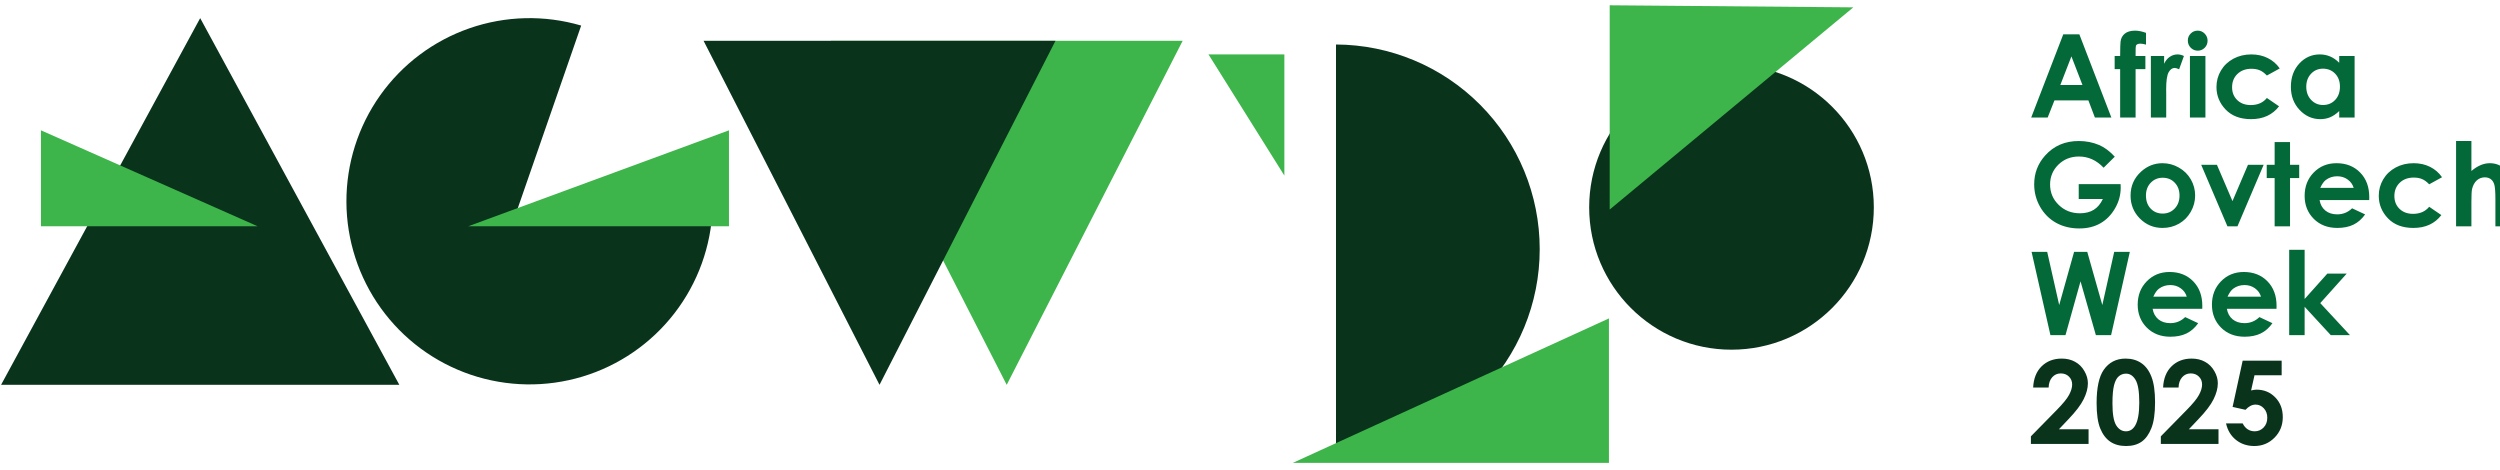 <svg width="723" height="136" viewBox="0 0 723 136" fill="none" xmlns="http://www.w3.org/2000/svg">
<path d="M115.485 111.289H0.309L57.893 5.241L115.485 111.289Z" fill="#0A331C"/>
<path d="M206.07 60.219C205.652 71.245 201.799 81.865 195.051 90.596C188.304 99.327 178.997 105.732 168.432 108.917C157.867 112.102 146.572 111.907 136.123 108.361C125.674 104.814 116.594 98.092 110.15 89.134C103.707 80.176 100.223 69.429 100.184 58.395C100.145 47.361 103.554 36.59 109.934 27.587C116.314 18.583 125.346 11.798 135.77 8.178C146.194 4.557 157.488 4.283 168.075 7.394L148.898 62.64L206.07 60.219Z" fill="#0A331C"/>
<path d="M500.749 101.13C523.481 101.13 541.909 82.703 541.909 59.971C541.909 37.239 523.481 18.811 500.749 18.811C478.018 18.811 459.59 37.239 459.59 59.971C459.59 82.703 478.018 101.13 500.749 101.13Z" fill="#0A331C"/>
<path d="M445.283 72.056C445.292 87.709 439.097 102.727 428.055 113.821C417.013 124.915 402.024 131.18 386.371 131.243V12.869C402.024 12.932 417.013 19.197 428.055 30.291C439.097 41.385 445.292 56.403 445.283 72.056Z" fill="#0A331C"/>
<path d="M135.404 65.439H210.817V37.692L135.404 65.439Z" fill="#3DB54A"/>
<path d="M373.893 133.857H465.304V92.085L373.893 133.857Z" fill="#3DB54A"/>
<path d="M371.438 50.775V15.737H349.496L371.438 50.775Z" fill="#3DB54A"/>
<path d="M74.504 65.439H11.844V37.692L74.504 65.439Z" fill="#3DB54A"/>
<path d="M240.25 11.796H342.027L291.142 111.29L240.25 11.796Z" fill="#3DB54A"/>
<path d="M203.471 11.796H305.248L254.356 111.29L203.471 11.796Z" fill="#0A331C"/>
<path d="M465.525 1.526V5.605V60.597L535.972 2.125" fill="#3DB54A"/>
<path d="M596.699 9.926H601.347L610.61 34H605.847L603.965 29.041H594.146L592.182 34H587.419L596.699 9.926ZM599.055 16.308L595.848 24.573H602.247L599.055 16.308ZM611.559 16.194H613.147C613.157 13.859 613.196 12.479 613.261 12.053C613.381 11.071 613.79 10.296 614.489 9.729C615.198 9.151 616.196 8.862 617.484 8.862C618.411 8.862 619.458 9.075 620.626 9.5V12.904C619.982 12.719 619.453 12.626 619.038 12.626C618.515 12.626 618.133 12.735 617.893 12.953C617.718 13.117 617.631 13.455 617.631 13.968L617.614 16.194H620.446V19.991H617.614V34H613.147V19.991H611.559V16.194ZM622.033 16.194H625.863V18.436C626.278 17.552 626.829 16.881 627.516 16.423C628.203 15.965 628.956 15.736 629.774 15.736C630.353 15.736 630.958 15.888 631.591 16.194L630.2 20.04C629.676 19.778 629.245 19.647 628.907 19.647C628.22 19.647 627.636 20.073 627.156 20.924C626.687 21.775 626.452 23.444 626.452 25.931L626.469 26.799V34H622.033V16.194ZM635.568 8.862C636.354 8.862 637.025 9.145 637.581 9.713C638.148 10.28 638.432 10.967 638.432 11.775C638.432 12.571 638.154 13.253 637.597 13.821C637.041 14.377 636.375 14.655 635.601 14.655C634.804 14.655 634.122 14.372 633.555 13.804C632.999 13.226 632.72 12.528 632.72 11.709C632.72 10.924 632.999 10.253 633.555 9.696C634.111 9.14 634.782 8.862 635.568 8.862ZM633.326 16.194H637.81V34H633.326V16.194ZM659.299 19.794L655.584 21.84C654.885 21.109 654.193 20.602 653.505 20.318C652.829 20.034 652.032 19.892 651.116 19.892C649.446 19.892 648.094 20.394 647.057 21.398C646.031 22.391 645.519 23.668 645.519 25.228C645.519 26.744 646.015 27.983 647.008 28.943C648.001 29.903 649.305 30.383 650.919 30.383C652.916 30.383 654.471 29.701 655.584 28.337L659.102 30.743C657.193 33.22 654.498 34.458 651.018 34.458C647.886 34.458 645.431 33.531 643.653 31.676C641.885 29.821 641.002 27.65 641.002 25.162C641.002 23.438 641.433 21.851 642.294 20.4C643.156 18.949 644.357 17.808 645.895 16.979C647.444 16.15 649.174 15.736 651.083 15.736C652.851 15.736 654.438 16.09 655.846 16.799C657.253 17.498 658.404 18.496 659.299 19.794ZM676.5 16.194H680.951V34H676.5V32.118C675.627 32.947 674.748 33.547 673.865 33.918C672.992 34.278 672.043 34.458 671.017 34.458C668.715 34.458 666.724 33.569 665.043 31.791C663.363 30.001 662.523 27.781 662.523 25.13C662.523 22.38 663.336 20.127 664.961 18.37C666.587 16.614 668.562 15.736 670.886 15.736C671.955 15.736 672.959 15.937 673.897 16.341C674.836 16.745 675.703 17.35 676.5 18.158V16.194ZM671.802 19.86C670.417 19.86 669.266 20.351 668.349 21.333C667.433 22.304 666.974 23.553 666.974 25.081C666.974 26.619 667.438 27.885 668.366 28.877C669.304 29.87 670.455 30.367 671.819 30.367C673.226 30.367 674.394 29.881 675.321 28.91C676.249 27.928 676.712 26.646 676.712 25.064C676.712 23.515 676.249 22.26 675.321 21.3C674.394 20.34 673.221 19.86 671.802 19.86Z" fill="#046938"/>
<path d="M611.592 45.315L608.368 48.506C606.327 46.346 603.949 45.266 601.232 45.266C598.864 45.266 596.879 46.051 595.275 47.622C593.682 49.194 592.885 51.103 592.885 53.35C592.885 55.675 593.715 57.644 595.373 59.259C597.031 60.873 599.077 61.681 601.51 61.681C603.092 61.681 604.423 61.348 605.504 60.682C606.595 60.017 607.473 58.975 608.139 57.557H601.167V53.252H613.277L613.31 54.267C613.31 56.373 612.765 58.37 611.674 60.257C610.583 62.145 609.17 63.585 607.435 64.578C605.7 65.57 603.665 66.067 601.33 66.067C598.832 66.067 596.6 65.527 594.637 64.447C592.684 63.356 591.134 61.806 589.989 59.799C588.854 57.791 588.287 55.625 588.287 53.301C588.287 50.115 589.339 47.344 591.445 44.987C593.944 42.183 597.195 40.781 601.199 40.781C603.294 40.781 605.253 41.169 607.075 41.943C608.613 42.598 610.119 43.722 611.592 45.315ZM625.388 47.197C627.069 47.197 628.645 47.617 630.118 48.457C631.602 49.297 632.759 50.437 633.588 51.878C634.417 53.318 634.832 54.873 634.832 56.542C634.832 58.222 634.412 59.793 633.571 61.255C632.742 62.717 631.607 63.863 630.167 64.692C628.727 65.51 627.14 65.92 625.405 65.92C622.852 65.92 620.669 65.014 618.858 63.203C617.058 61.381 616.158 59.171 616.158 56.575C616.158 53.792 617.178 51.474 619.218 49.619C621.008 48.004 623.064 47.197 625.388 47.197ZM625.454 51.403C624.068 51.403 622.912 51.889 621.984 52.86C621.068 53.82 620.609 55.053 620.609 56.558C620.609 58.108 621.062 59.362 621.968 60.322C622.884 61.283 624.041 61.763 625.437 61.763C626.834 61.763 627.996 61.277 628.923 60.306C629.851 59.335 630.315 58.086 630.315 56.558C630.315 55.031 629.856 53.792 628.94 52.843C628.034 51.883 626.872 51.403 625.454 51.403ZM636.583 47.655H641.133L645.633 58.162L650.117 47.655H654.651L647.073 65.461H644.177L636.583 47.655ZM657.826 41.092H662.277V47.655H664.929V51.501H662.277V65.461H657.826V51.501H655.535V47.655H657.826V41.092ZM685.174 57.851H670.821C671.028 59.117 671.579 60.126 672.473 60.879C673.379 61.621 674.53 61.992 675.927 61.992C677.596 61.992 679.031 61.408 680.231 60.241L683.995 62.008C683.057 63.339 681.933 64.327 680.624 64.97C679.314 65.603 677.76 65.92 675.959 65.92C673.166 65.92 670.891 65.041 669.135 63.285C667.378 61.517 666.5 59.308 666.5 56.657C666.5 53.94 667.373 51.687 669.118 49.897C670.875 48.097 673.074 47.197 675.714 47.197C678.518 47.197 680.798 48.097 682.555 49.897C684.312 51.687 685.19 54.054 685.19 57L685.174 57.851ZM680.689 54.333C680.395 53.34 679.811 52.532 678.938 51.91C678.076 51.288 677.072 50.977 675.927 50.977C674.683 50.977 673.592 51.327 672.654 52.025C672.064 52.461 671.519 53.23 671.017 54.333H680.689ZM706.237 51.256L702.522 53.301C701.823 52.57 701.13 52.063 700.443 51.779C699.767 51.496 698.97 51.354 698.054 51.354C696.384 51.354 695.031 51.856 693.995 52.86C692.969 53.852 692.456 55.129 692.456 56.689C692.456 58.206 692.953 59.444 693.946 60.404C694.939 61.364 696.242 61.844 697.857 61.844C699.854 61.844 701.409 61.163 702.522 59.799L706.04 62.205C704.131 64.681 701.436 65.92 697.955 65.92C694.824 65.92 692.369 64.992 690.591 63.137C688.823 61.283 687.939 59.111 687.939 56.624C687.939 54.9 688.37 53.312 689.232 51.861C690.094 50.41 691.294 49.27 692.833 48.441C694.382 47.611 696.112 47.197 698.021 47.197C699.788 47.197 701.376 47.551 702.783 48.261C704.191 48.959 705.342 49.957 706.237 51.256ZM710.295 40.781H714.731V49.455C715.603 48.703 716.482 48.141 717.366 47.77C718.249 47.388 719.144 47.197 720.05 47.197C721.817 47.197 723.306 47.808 724.518 49.03C725.554 50.088 726.072 51.643 726.072 53.694V65.461H721.67V57.655C721.67 55.593 721.572 54.196 721.375 53.465C721.179 52.734 720.841 52.189 720.361 51.828C719.891 51.468 719.308 51.288 718.609 51.288C717.704 51.288 716.924 51.589 716.269 52.189C715.625 52.789 715.178 53.607 714.927 54.644C714.796 55.178 714.731 56.4 714.731 58.309V65.461H710.295V40.781Z" fill="#046938"/>
<path d="M587.534 72.848H592.051L595.52 88.216L599.825 72.848H603.638L607.991 88.216L611.428 72.848H615.945L610.528 96.922H606.126L601.69 81.358L597.337 96.922H592.984L587.534 72.848ZM636.894 89.312H622.541C622.748 90.578 623.299 91.587 624.194 92.34C625.099 93.082 626.25 93.453 627.647 93.453C629.316 93.453 630.751 92.869 631.951 91.702L635.715 93.469C634.777 94.8 633.653 95.788 632.344 96.431C631.035 97.064 629.48 97.381 627.68 97.381C624.886 97.381 622.612 96.502 620.855 94.746C619.098 92.978 618.22 90.769 618.22 88.117C618.22 85.401 619.093 83.148 620.839 81.358C622.595 79.558 624.794 78.658 627.434 78.658C630.238 78.658 632.519 79.558 634.275 81.358C636.032 83.148 636.91 85.515 636.91 88.461L636.894 89.312ZM632.409 85.793C632.115 84.801 631.531 83.993 630.658 83.371C629.796 82.749 628.793 82.438 627.647 82.438C626.403 82.438 625.312 82.788 624.374 83.486C623.784 83.922 623.239 84.692 622.737 85.793H632.409ZM658.366 89.312H644.013C644.22 90.578 644.771 91.587 645.666 92.34C646.571 93.082 647.723 93.453 649.119 93.453C650.788 93.453 652.223 92.869 653.423 91.702L657.188 93.469C656.249 94.8 655.125 95.788 653.816 96.431C652.507 97.064 650.952 97.381 649.152 97.381C646.359 97.381 644.084 96.502 642.327 94.746C640.571 92.978 639.692 90.769 639.692 88.117C639.692 85.401 640.565 83.148 642.311 81.358C644.067 79.558 646.266 78.658 648.906 78.658C651.71 78.658 653.991 79.558 655.747 81.358C657.504 83.148 658.382 85.515 658.382 88.461L658.366 89.312ZM653.882 85.793C653.587 84.801 653.003 83.993 652.13 83.371C651.269 82.749 650.265 82.438 649.119 82.438C647.875 82.438 646.784 82.788 645.846 83.486C645.257 83.922 644.711 84.692 644.209 85.793H653.882ZM662.032 72.242H666.5V86.465L673.079 79.116H678.676L671.017 87.659L679.609 96.922H674.061L666.5 88.723V96.922H662.032V72.242Z" fill="#046938"/>
<path d="M592.46 112.066H587.992C588.112 109.47 588.925 107.429 590.43 105.945C591.947 104.451 593.889 103.703 596.257 103.703C597.719 103.703 599.006 104.014 600.119 104.636C601.243 105.247 602.138 106.136 602.803 107.304C603.48 108.46 603.818 109.639 603.818 110.839C603.818 112.268 603.409 113.807 602.59 115.454C601.783 117.102 600.299 119.049 598.139 121.297L595.438 124.144H604.014V128.383H587.337V126.19L594.784 118.596C596.584 116.774 597.779 115.312 598.368 114.21C598.968 113.097 599.268 112.094 599.268 111.199C599.268 110.272 598.957 109.508 598.335 108.908C597.724 108.297 596.933 107.991 595.962 107.991C594.98 107.991 594.162 108.357 593.507 109.088C592.853 109.819 592.504 110.812 592.46 112.066ZM614.718 103.703C616.474 103.703 617.985 104.134 619.251 104.996C620.528 105.858 621.51 107.178 622.197 108.957C622.895 110.724 623.244 113.19 623.244 116.354C623.244 119.551 622.89 122.039 622.181 123.817C621.482 125.596 620.539 126.905 619.349 127.745C618.16 128.574 616.66 128.989 614.849 128.989C613.037 128.989 611.515 128.569 610.282 127.729C609.05 126.889 608.084 125.612 607.386 123.899C606.687 122.186 606.338 119.747 606.338 116.583C606.338 112.165 607.02 108.962 608.384 106.977C609.901 104.794 612.012 103.703 614.718 103.703ZM614.832 108.057C614.058 108.057 613.37 108.308 612.77 108.81C612.17 109.3 611.712 110.152 611.395 111.363C611.079 112.574 610.921 114.347 610.921 116.682C610.921 119.726 611.281 121.831 612.001 122.999C612.732 124.155 613.676 124.734 614.832 124.734C615.945 124.734 616.829 124.183 617.484 123.081C618.28 121.75 618.678 119.524 618.678 116.403C618.678 113.239 618.318 111.057 617.598 109.857C616.889 108.657 615.967 108.057 614.832 108.057ZM630.036 112.066H625.568C625.688 109.47 626.501 107.429 628.007 105.945C629.524 104.451 631.466 103.703 633.833 103.703C635.295 103.703 636.583 104.014 637.696 104.636C638.819 105.247 639.714 106.136 640.38 107.304C641.056 108.46 641.394 109.639 641.394 110.839C641.394 112.268 640.985 113.807 640.167 115.454C639.36 117.102 637.876 119.049 635.715 121.297L633.015 124.144H641.591V128.383H624.914V126.19L632.36 118.596C634.161 116.774 635.355 115.312 635.944 114.21C636.545 113.097 636.845 112.094 636.845 111.199C636.845 110.272 636.534 109.508 635.912 108.908C635.301 108.297 634.51 107.991 633.539 107.991C632.557 107.991 631.738 108.357 631.084 109.088C630.429 109.819 630.08 110.812 630.036 112.066ZM648.579 104.309H659.855V108.531H652L651.018 112.917C651.29 112.841 651.558 112.786 651.82 112.754C652.081 112.71 652.332 112.688 652.572 112.688C654.755 112.688 656.566 113.436 658.006 114.93C659.457 116.414 660.183 118.318 660.183 120.642C660.183 122.988 659.381 124.968 657.777 126.583C656.184 128.187 654.242 128.989 651.95 128.989C649.899 128.989 648.137 128.405 646.664 127.238C645.191 126.07 644.226 124.472 643.767 122.442H648.579C648.95 123.195 649.436 123.768 650.036 124.161C650.647 124.543 651.318 124.734 652.049 124.734C653.063 124.734 653.925 124.368 654.634 123.637C655.344 122.906 655.698 121.968 655.698 120.822C655.698 119.709 655.366 118.798 654.7 118.089C654.045 117.369 653.249 117.009 652.311 117.009C651.809 117.009 651.312 117.134 650.821 117.385C650.341 117.636 649.867 118.013 649.397 118.515L645.666 117.68L648.579 104.309Z" fill="#0A331C"/>
</svg>
